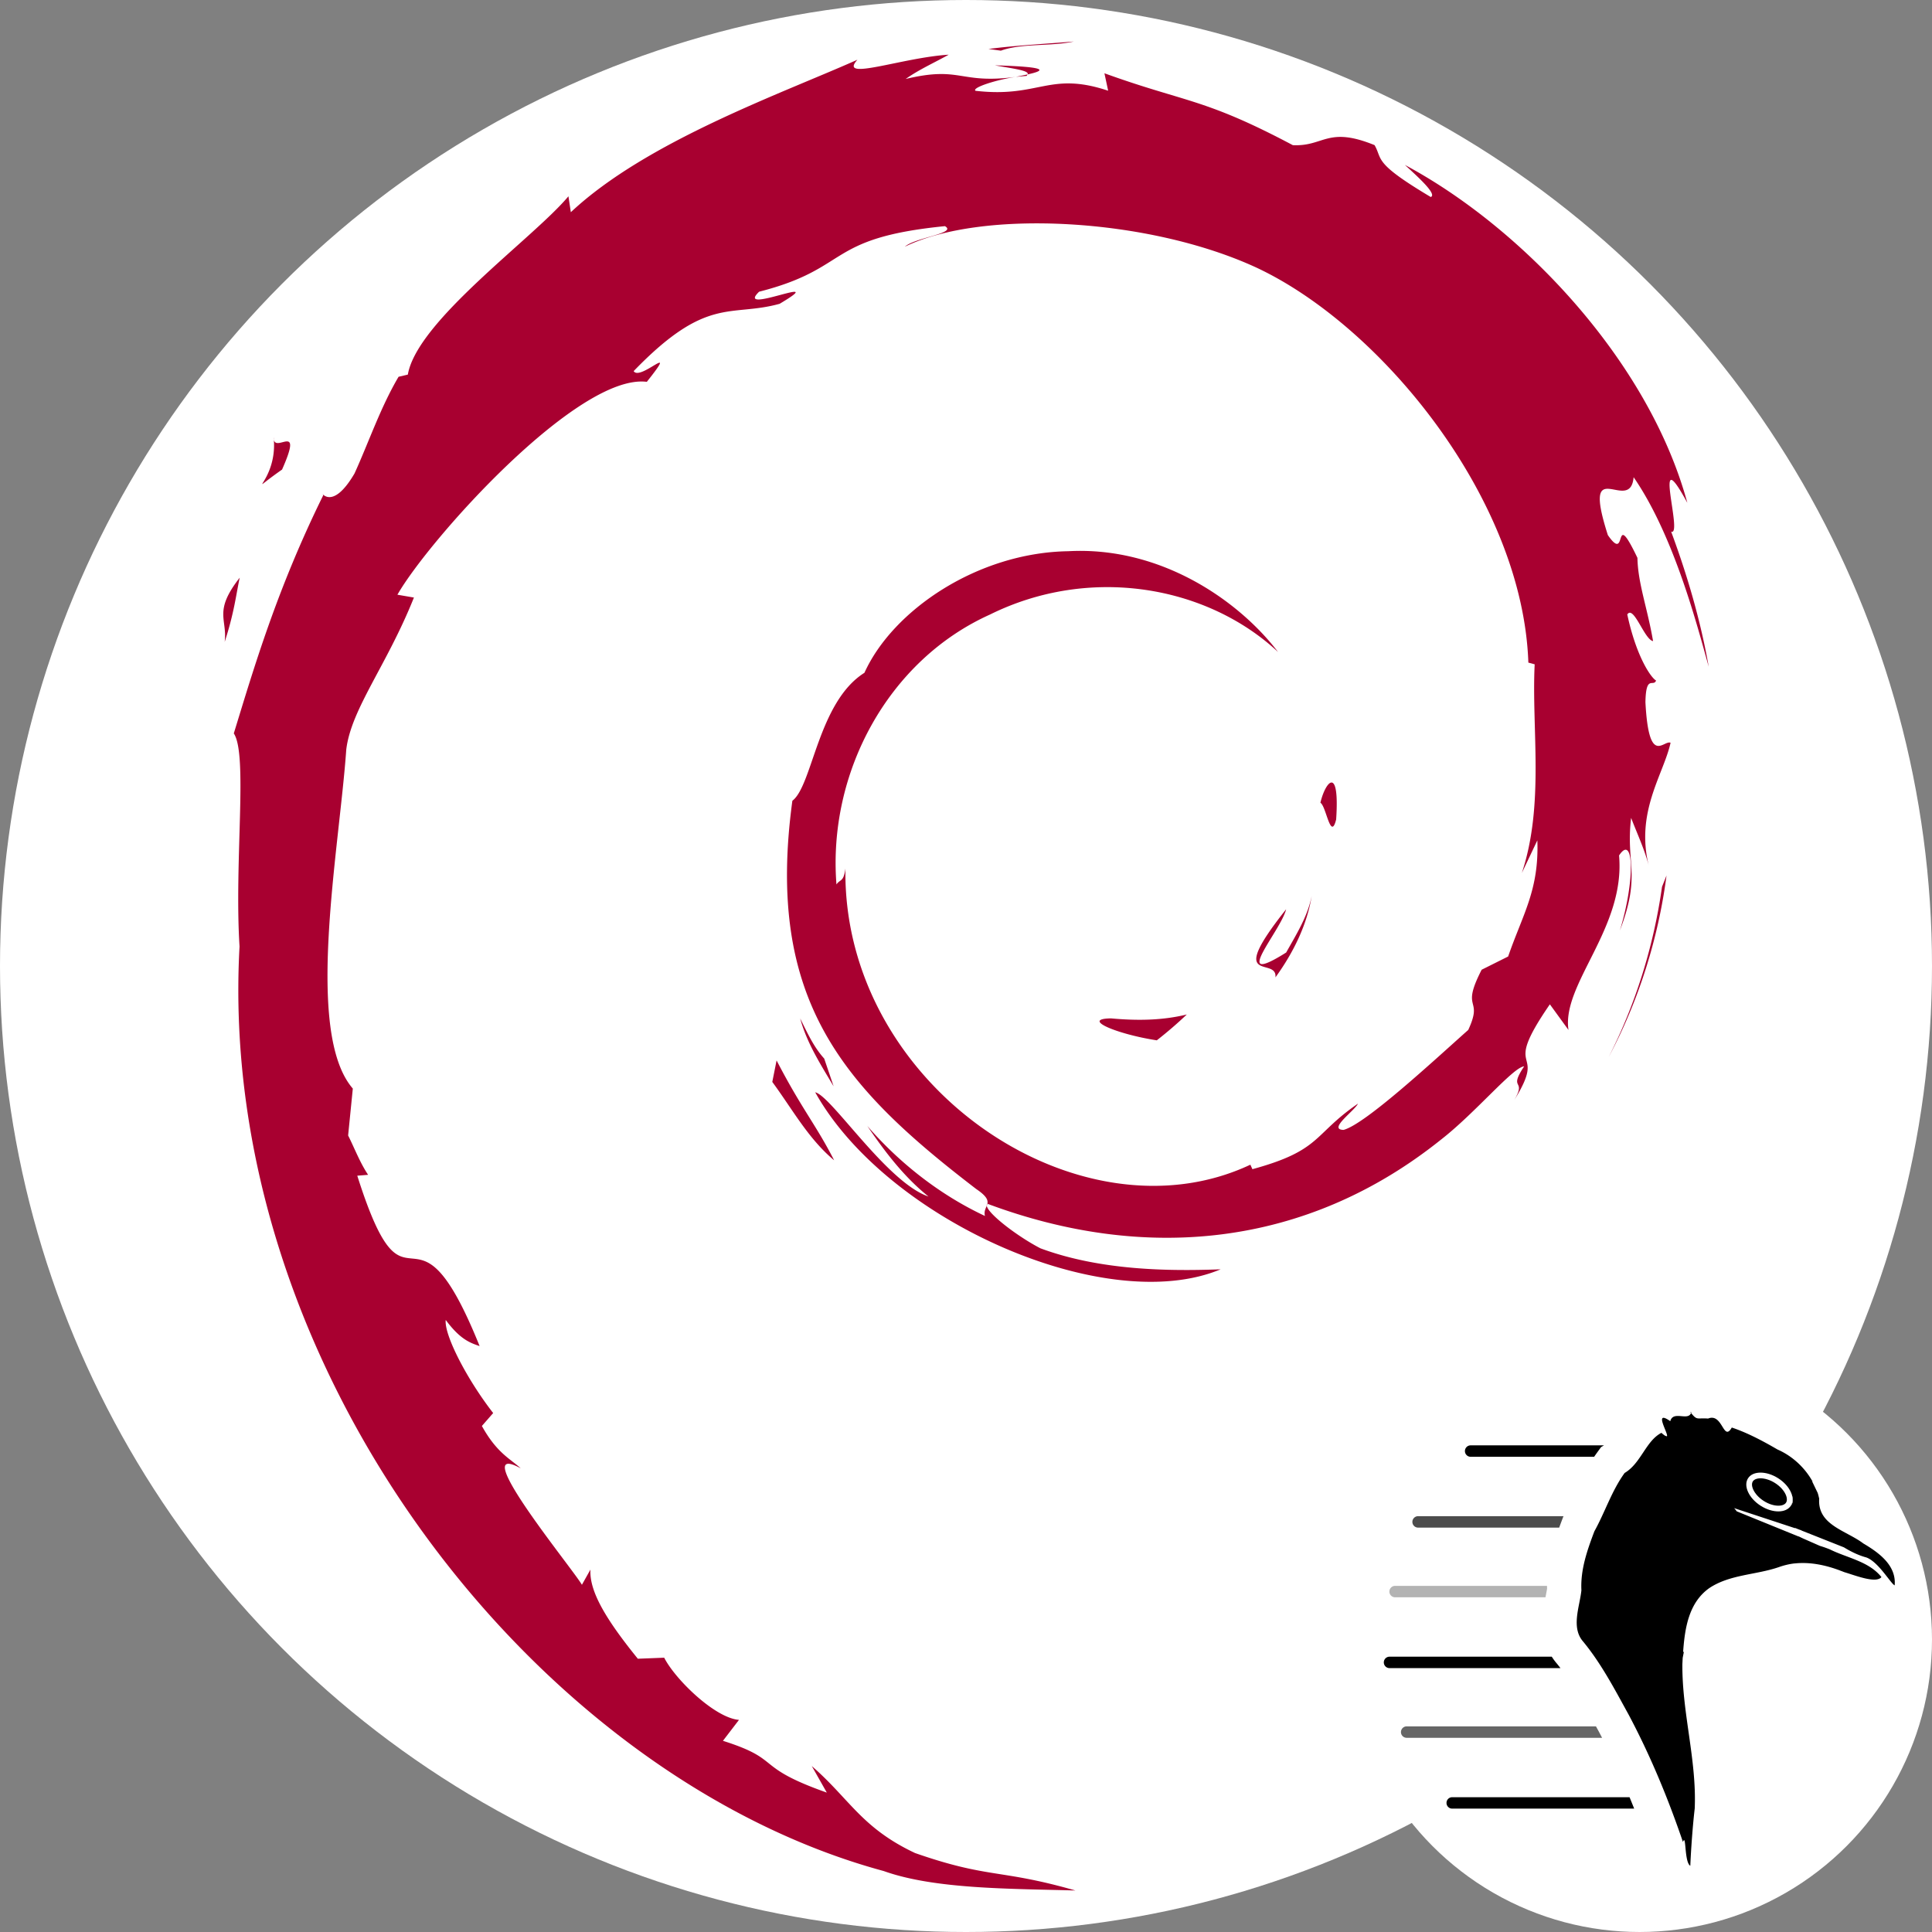 <svg width="512" height="512" xmlns="http://www.w3.org/2000/svg"><rect width="100%" height="100%" fill="#808080" stroke="none"/><circle style="fill:#fff;stroke-width:23.931;stroke-dasharray:23.931,23.931;stop-color:#000" cx="256" cy="256" r="256"/><path d="M284.565 11c-7.59.637-15.14 1.014-22.6 1.977l3.283.45c5.49-2.01 13.493-1.103 19.317-2.427Zm-33.155 3.495c-12.343.75-29.466 7.183-24.18 1.332-20.133 8.982-55.888 21.594-75.953 40.408l-.636-4.218c-9.194 11.038-40.099 32.96-42.561 47.256l-2.454.574c-4.784 8.101-7.88 17.29-11.675 25.627-6.257 10.663-9.176 4.1-8.286 5.771-12.308 24.955-18.421 45.918-23.703 63.115 3.764 5.625.094 33.868 1.518 56.469-6.181 111.618 78.338 219.995 170.722 245.017 13.541 4.844 33.675 4.657 50.804 5.154-20.21-5.779-22.823-3.065-42.509-9.928-14.2-6.687-17.307-14.32-27.365-23.05l3.98 7.033c-19.727-6.98-11.475-8.639-27.524-13.722l4.253-5.55c-6.393-.484-16.937-10.779-19.82-16.476l-6.99.273c-8.403-10.37-12.882-17.836-12.557-23.624l-2.259 4.024c-2.562-4.396-30.922-38.888-16.21-30.86-2.734-2.498-6.36-4.068-10.3-11.224l2.992-3.424c-7.08-9.11-13.027-20.784-12.575-24.674 3.777 5.1 6.39 6.055 8.984 6.927-17.879-44.36-18.881-2.445-32.422-45.156l2.868-.23c-2.196-3.307-3.528-6.906-5.295-10.43l1.244-12.425c-12.872-14.883-3.595-63.282-1.738-89.827 1.288-10.794 10.739-22.283 17.932-40.302l-4.377-.75c8.376-14.612 47.825-58.685 66.097-56.417 8.85-11.119-1.756-.04-3.486-2.841 19.442-20.12 25.557-14.216 38.678-17.835 14.152-8.4-12.145 3.276-5.436-3.203 24.462-6.249 17.33-14.204 49.242-17.376 3.366 1.916-7.81 2.96-10.616 5.445 20.382-9.972 64.499-7.706 93.154 5.533 33.25 15.538 70.607 61.47 72.08 104.687l1.676.45c-.85 17.179 2.63 37.047-3.397 55.296l4.103-8.64c.484 13.13-3.84 19.503-7.739 30.781l-7.016 3.503c-5.742 11.151.556 7.086-3.556 15.955-8.964 7.97-27.202 24.942-33.04 26.492-4.26-.095 2.886-5.029 3.822-6.963-12 8.242-9.63 12.37-27.984 17.376l-.538-1.191c-45.264 21.294-108.144-20.906-107.317-78.487-.483 3.655-1.37 2.74-2.374 4.218-2.336-29.626 13.685-59.383 40.7-71.533 26.422-13.08 57.398-7.711 76.324 9.928-10.396-13.618-31.088-28.054-55.613-26.703-24.023.38-46.498 15.646-53.998 32.219-12.308 7.748-13.734 29.865-19.097 33.913-7.215 53.03 13.565 75.944 48.73 102.896 5.535 3.732 1.562 4.297 2.312 7.139-11.684-5.472-22.38-13.732-31.177-23.844 4.667 6.831 9.7 13.472 16.21 18.69-11.015-3.732-25.724-26.686-30.021-27.62 18.99 33.999 77.042 59.626 107.44 46.911-14.065.52-31.936.283-47.74-5.56-6.638-3.415-15.663-10.483-14.05-11.807 41.487 15.498 84.34 11.736 120.237-17.04 9.131-7.112 19.108-19.212 21.99-19.38-4.341 6.53.74 3.14-2.594 8.905 9.1-14.675-3.953-5.975 9.407-25.345l4.933 6.795c-1.834-12.18 15.127-26.975 13.405-46.241 3.89-5.892 4.342 6.345.212 19.9 5.729-15.037 1.51-17.456 2.983-29.863 1.59 4.17 3.685 8.598 4.756 12.999-3.732-14.531 3.83-24.463 5.7-32.908-1.843-.818-5.767 6.425-6.662-10.74.131-7.454 2.074-3.91 2.824-5.744-1.464-.84-5.297-6.556-7.633-17.517 1.694-2.576 4.526 6.68 6.83 7.06-1.482-8.716-4.035-15.366-4.139-22.053-6.732-14.07-2.382 1.87-7.845-6.045-7.166-22.352 5.945-5.18 6.83-15.338 10.862 15.737 17.058 40.128 19.9 50.23-2.169-12.316-5.675-24.257-9.954-35.801 3.298 1.387-5.313-25.336 4.289-7.634-10.257-37.736-43.897-72.998-74.842-89.544 3.786 3.466 8.564 7.816 6.847 8.498-15.389-9.163-12.682-9.876-14.887-13.749-12.538-5.1-13.36.411-21.664.01-23.63-12.534-28.184-11.2-49.93-19.053l.988 4.624c-15.656-5.214-18.237 1.978-35.158.018-1.03-.805 5.422-2.917 10.731-3.69-15.136 1.998-14.425-2.976-29.236.557 3.65-2.562 7.507-4.256 11.401-6.433zm12.231 2.823c4.333.778 9.362 1.375 8.657 2.41 4.74-1.04 5.815-1.998-8.657-2.41zm8.657 2.41-3.062.635 2.85-.256zm-199.782 96.18c-.004.265.02.486.062.67a19.7 19.7 0 0 0-.062-.67zm.062.67c.824 11.214-8.659 15.436 2.17 7.863 5.596-12.604-1.45-4.669-2.17-7.862zm-9.054 36.517c-7.03 8.987-3.24 10.901-3.98 17.014 2.544-7.807 3.008-12.496 3.98-17.014zm289.335 54.28c-1.004.026-2.29 2.576-2.939 5.366 1.514.787 2.71 10.309 4.175 4.422.49-7.311-.232-9.812-1.236-9.787zm88.785 24.64-1.191 2.991c-2.187 15.534-6.908 30.905-14.146 45.156 7.997-15.037 13.169-31.484 15.337-48.148zm-94.036 5.47c-1.084 5.387-4.008 10.034-6.76 14.941-15.176 9.556-1.427-5.675-.008-11.463-16.32 20.54-2.241 12.317-2.833 18.055 4.834-6.673 8.359-13.978 9.601-21.532zm-33.092 31.364c-6.601 1.617-13.317 1.651-20.085 1.032-8.12.113 1.534 4.185 12.134 5.816a108.477 108.477 0 0 0 7.95-6.848zm-102.455 1.059c1.79 6.583 5.449 12.233 8.86 17.984l-2.497-7.36c-2.824-3.121-4.492-6.879-6.363-10.624zm-6.257 11.119-1.138 5.692c5.336 7.247 9.574 15.098 16.387 20.764-4.902-9.57-8.548-13.52-15.249-26.456z" style="fill:#a80030;fill-opacity:1;stroke-width:4.518"/><circle cx="434.5" cy="434.5" fill="#fff" style="stroke-width:.303" r="77.5"/><path d="M425.077 383.035h-35.382a1.514 1.514 0 0 0 0 3.027h32.77c.235-.346.477-.693.727-1.038l1.108-1.53z" style="stroke-width:.303"/><path d="M414.02 402.627a209.462 209.462 0 0 0-.82 2.205h-37.43a1.514 1.514 0 0 1 0-3.027h38.595l-.109.196z" fill-opacity=".7" style="stroke-width:.303"/><path d="M409.98 420.271h-40.265a1.514 1.514 0 0 0 0 3.028h39.85l.026-.131.01-.045c.187-.955.31-1.593.387-2.094a31.968 31.968 0 0 1-.007-.758z" fill-opacity=".3" style="stroke-width:.303"/><path d="M411.238 439.041H368.2a1.514 1.514 0 0 0 0 3.027h45.341a47.373 47.373 0 0 0-.91-1.146 15.756 15.756 0 0 1-1.394-1.881z" style="stroke-width:.303"/><path d="M422.95 457.508h-50.208a1.514 1.514 0 0 0 0 3.027h51.827a186.596 186.596 0 0 0-.904-1.726 1609.327 1609.327 0 0 1-.715-1.301z" fill-opacity=".6" style="stroke-width:.303"/><path d="M431.847 476.277h-46.995a1.514 1.514 0 0 0 0 3.028h48.221a229.097 229.097 0 0 0-1.226-3.028zm16.36-102.063c-.593 2.65-4.773-.583-5.566 2.416-4.681-3.297-.287 3.569-.907 4.002l-.038-.008-.371-.112c-.231-.138-.56-.362-1.029-.795-4.15 2.15-5.404 8.068-9.75 10.635-3.452 4.765-5.167 10.326-8.025 15.473-1.903 5.057-3.702 10.135-3.432 15.62-.448 4.333-2.816 9.88.477 13.61 4.823 5.852 8.423 12.776 12.089 19.435 5.731 10.793 10.419 22.138 14.341 33.648.902-2.5.33 5.446 1.953 6.309.166-3.997.605-10.315 1.172-15.18.545-12.904-3.392-25.428-3.271-38.289.031-.537.053-1.091.085-1.638l.306-1.557-.19-.037c.447-6.279 1.482-12.972 6.867-16.838 5.451-3.688 12.452-3.51 18.54-5.62 1.357-.48 2.749-.81 4.131-.967.012-.002.028.009.038.007 4.025-.424 8.067.41 11.88 1.827.057.022.127.055.183.076.347.13.723.267 1.065.406 2.831.825 8.41 3.097 9.848 1.309-3.308-4.176-9.096-5.064-13.709-7.362-.74-.291-1.657-.63-2.588-.904l-4.546-2-1.118-.537-.008.038-16.373-6.66a8.319 8.319 0 0 0-.702-.85l16.134 5.314.014-.076c.558.245 1.117.465 1.692.649l-.007.037 11.272 4.47c1.87 1.151 3.912 2.134 5.904 2.666 3.236 1.141 6.5 6.952 7.535 7.408.496-5.346-4.27-8.723-8.309-11.11-4.585-3.468-12.18-4.863-11.687-11.853-.12-.517-.237-1.033-.406-1.545l-1.452-3.014.083-.023c-2.072-3.718-5.41-6.776-9.273-8.459-3.728-2.174-7.956-4.435-12.117-5.823-2.269 3.95-2.379-3.955-6.277-2.38-3.098-.238-2.843.643-4.714-1.719h.256zm19.325 16.692c1.102.187 2.313.634 3.491 1.319 3.128 1.821 4.834 4.704 3.823 6.438-1.01 1.733-4.38 1.65-7.506-.178-3.127-1.828-4.844-4.655-3.83-6.4.632-1.088 2.188-1.49 4.022-1.18z" style="stroke-width:.303"/><path d="M466.591 399.038c3.134 2.005 6.717 2.001 8.003-.009 1.286-2.01-.211-5.265-3.346-7.27-3.134-2.005-6.717-2-8.003.01-1.286 2.01.212 5.264 3.346 7.27z" style="stroke-width:.303"/><path fill-rule="evenodd" clip-rule="evenodd" d="M471.284 399.026c1.137-.001 1.765-.39 2.036-.812.27-.423.36-1.156-.116-2.189-.467-1.015-1.411-2.12-2.772-2.99-1.36-.871-2.76-1.265-3.877-1.264-1.137.001-1.765.39-2.035.813-.27.422-.36 1.155.115 2.188.468 1.015 1.412 2.121 2.772 2.991 1.36.87 2.76 1.264 3.877 1.263zm3.31.003c-1.286 2.01-4.869 2.014-8.003.009-3.134-2.005-4.632-5.26-3.346-7.27 1.286-2.01 4.87-2.015 8.003-.01 3.135 2.005 4.632 5.26 3.346 7.27z" fill="#fff" style="stroke-width:.303"/></svg>